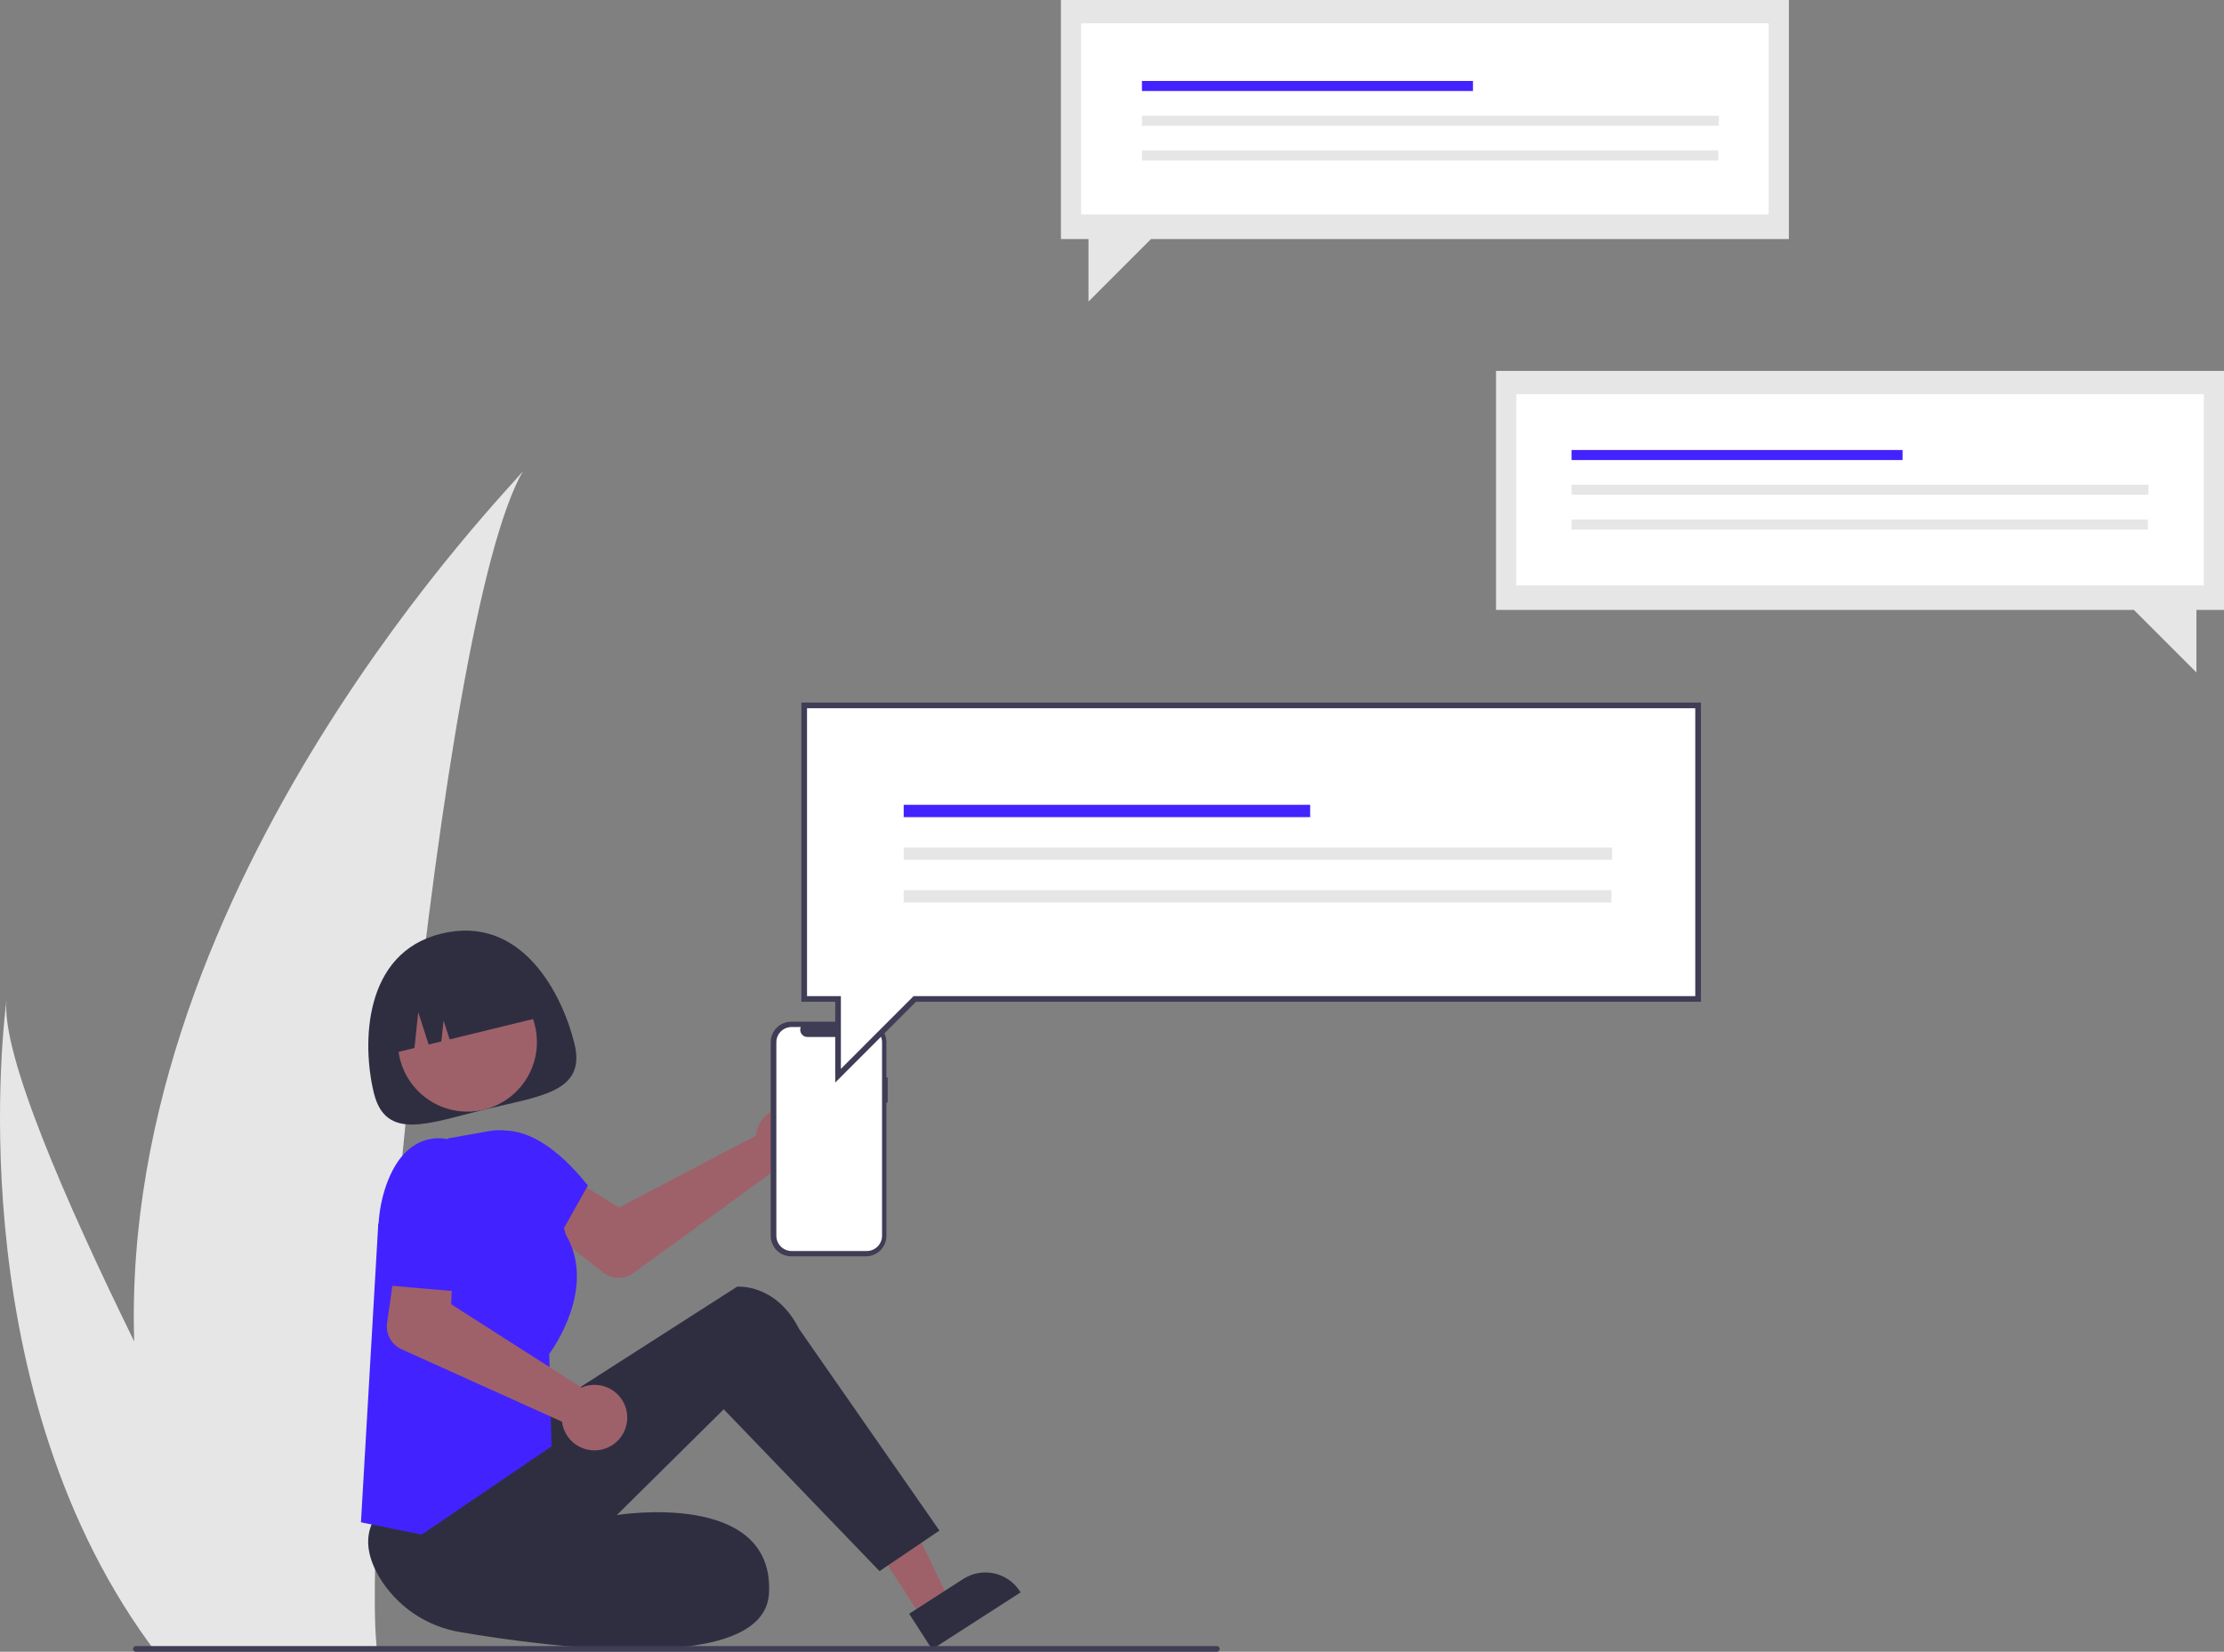 <svg width="342" height="254" viewBox="0 0 342 254" fill="none" xmlns="http://www.w3.org/2000/svg">
<rect x="0" y="0" width="342" height="254" fill="#808080" stroke="none"/>
<path d="M20.636 206.277C21.057 221.984 23.688 237.553 28.451 252.526C28.556 252.874 28.674 253.216 28.788 253.564H57.947C57.916 253.252 57.884 252.904 57.854 252.526C55.91 230.169 67.016 95.717 80.419 72.447C79.245 74.334 18.375 135.237 20.636 206.277Z" fill="#E6E6E6"/>
<path d="M22.824 252.526C23.068 252.874 23.322 253.221 23.581 253.564H45.457C45.292 253.268 45.099 252.92 44.877 252.526C41.263 246.003 30.567 226.497 20.639 206.277C9.973 184.547 0.18 161.993 1.004 153.83C0.749 155.67 -6.635 211.795 22.824 252.526Z" fill="#E6E6E6"/>
<path d="M116.375 173.862C116.306 174.118 116.257 174.379 116.229 174.643L95.164 185.709L90.273 182.628L84.66 189.404L92.789 195.7C93.445 196.209 94.249 196.491 95.08 196.503C95.91 196.516 96.722 196.259 97.394 195.771L119.294 179.857C120.238 180.249 121.28 180.346 122.28 180.132C123.28 179.918 124.191 179.405 124.893 178.661C125.594 177.916 126.053 176.976 126.207 175.965C126.361 174.953 126.204 173.919 125.756 173C125.308 172.08 124.591 171.318 123.7 170.816C122.809 170.314 121.786 170.096 120.768 170.189C119.749 170.283 118.783 170.684 117.999 171.34C117.214 171.996 116.648 172.876 116.375 173.862Z" fill="#9E616A"/>
<path d="M141.771 248.843L145.995 246.126L137.528 228.538L131.295 232.547L141.771 248.843Z" fill="#9E616A"/>
<path d="M139.807 248.156L148.125 242.806L148.125 242.805C149.531 241.901 151.238 241.593 152.871 241.947C154.505 242.302 155.93 243.292 156.834 244.698L156.945 244.87L143.327 253.631L139.807 248.156Z" fill="#2F2E41"/>
<path d="M80.921 218.632L113.341 197.868C113.341 197.868 119.298 197.293 122.873 204.341L144.465 235.366L135.253 241.601L111.293 216.715L94.852 232.98C94.852 232.98 119.076 229.006 118.256 244.985C117.606 257.665 84.453 253.316 70.795 250.98C68.201 250.556 65.732 249.567 63.563 248.082C61.394 246.597 59.579 244.652 58.245 242.386C56.781 239.845 55.993 236.959 57.223 234.232C60.504 226.958 80.921 218.632 80.921 218.632Z" fill="#2F2E41"/>
<path d="M64.849 235.984L55.506 234.093L58.168 188.224L68.919 175.053L75.323 173.918C77.233 173.572 79.203 173.956 80.842 174.994C82.482 176.031 83.672 177.648 84.177 179.522L87 189.838C91.79 197.951 85.08 207.358 84.461 208.194L84.809 222.421L64.849 235.984Z" fill="#4223FF"/>
<path d="M73.548 176.849L74.141 174.751C74.141 174.751 80.574 170.009 90.404 182.3L85.694 190.699L75.454 190.289L73.548 176.849Z" fill="#4223FF"/>
<path d="M88.347 160.526C90.17 167.999 82.986 168.554 74.464 170.633C65.942 172.713 59.31 175.529 57.487 168.055C55.665 160.582 55.809 146.512 67.864 143.571C80.335 140.528 86.525 153.052 88.347 160.526Z" fill="#2F2E41"/>
<path d="M71.877 170.938C77.779 170.938 82.564 166.152 82.564 160.247C82.564 154.343 77.779 149.557 71.877 149.557C65.974 149.557 61.189 154.343 61.189 160.247C61.189 166.152 65.974 170.938 71.877 170.938Z" fill="#9E616A"/>
<path d="M59.632 162.156L63.738 161.154L64.313 155.638L65.912 160.623L67.875 160.144L68.21 156.927L69.143 159.835L83.728 156.276C83.017 153.361 81.177 150.847 78.613 149.288C76.049 147.729 72.971 147.253 70.055 147.964L67.942 148.48C66.498 148.832 65.138 149.465 63.94 150.343C62.741 151.221 61.727 152.326 60.955 153.596C60.184 154.866 59.669 156.276 59.442 157.744C59.215 159.213 59.28 160.712 59.632 162.156Z" fill="#2F2E41"/>
<path d="M90.18 213.112C89.923 213.179 89.672 213.266 89.428 213.372L69.378 200.559L69.629 194.783L60.963 193.266L59.526 203.448C59.41 204.271 59.564 205.109 59.965 205.837C60.365 206.565 60.991 207.143 61.748 207.484L86.422 218.62C86.549 219.635 86.982 220.587 87.663 221.35C88.344 222.113 89.242 222.65 90.236 222.891C91.23 223.131 92.273 223.063 93.228 222.696C94.182 222.328 95.002 221.679 95.579 220.834C96.155 219.989 96.461 218.988 96.455 217.965C96.449 216.942 96.132 215.945 95.546 215.107C94.96 214.269 94.132 213.629 93.174 213.272C92.215 212.916 91.171 212.86 90.18 213.112Z" fill="#9E616A"/>
<path d="M70.54 177.146L69.029 175.241C69.029 175.241 62.962 173.286 59.685 181.48C56.408 189.674 59.48 197.664 59.48 197.664L73.816 198.893L74.84 185.577L70.54 177.146Z" fill="#4223FF"/>
<path d="M230.055 57.034H342V93.794H337.76V103.408L328.148 93.794H230.055V57.034Z" fill="#E6E6E6"/>
<path d="M338.89 60.614H233.164V90.022H338.89V60.614Z" fill="white"/>
<path d="M292.571 69.2H241.666V70.745H292.571V69.2Z" fill="#4223FF"/>
<path d="M330.388 74.545H241.666V76.09H330.388V74.545Z" fill="#E6E6E6"/>
<path d="M330.301 79.89H241.666V81.436H330.301V79.89Z" fill="#E6E6E6"/>
<path d="M275.091 0H163.146V36.76H167.386V46.375L176.997 36.76H275.091V0Z" fill="#E6E6E6"/>
<path d="M271.981 3.58H166.255V32.988H271.981V3.58Z" fill="white"/>
<path d="M226.51 12.448H175.605V13.994H226.51V12.448Z" fill="#4223FF"/>
<path d="M264.327 17.794H175.605V19.339H264.327V17.794Z" fill="#E6E6E6"/>
<path d="M264.241 23.14H175.605V24.685H264.241V23.14Z" fill="#E6E6E6"/>
<path d="M136.504 165.687H136.305V160.256C136.305 159.844 136.224 159.435 136.066 159.054C135.908 158.672 135.677 158.326 135.385 158.034C135.093 157.742 134.747 157.51 134.366 157.353C133.985 157.195 133.576 157.113 133.163 157.113H121.661C121.249 157.113 120.84 157.195 120.459 157.353C120.078 157.51 119.731 157.742 119.439 158.034C119.148 158.326 118.916 158.672 118.758 159.054C118.6 159.435 118.519 159.844 118.519 160.256V190.049C118.519 190.461 118.6 190.87 118.758 191.251C118.916 191.633 119.148 191.979 119.439 192.271C119.731 192.563 120.078 192.795 120.459 192.952C120.84 193.11 121.249 193.192 121.661 193.192H133.163C133.576 193.192 133.984 193.11 134.366 192.952C134.747 192.795 135.093 192.563 135.385 192.271C135.677 191.979 135.908 191.633 136.066 191.251C136.224 190.87 136.305 190.461 136.305 190.049V169.552H136.504V165.687Z" fill="#3F3D56"/>
<path d="M133.29 157.931H131.789C131.858 158.1 131.884 158.284 131.865 158.466C131.847 158.648 131.784 158.823 131.682 158.974C131.58 159.126 131.442 159.25 131.281 159.336C131.119 159.422 130.939 159.467 130.757 159.467H124.167C123.984 159.467 123.804 159.422 123.643 159.336C123.482 159.25 123.344 159.126 123.242 158.974C123.14 158.823 123.077 158.648 123.058 158.466C123.04 158.284 123.066 158.1 123.135 157.931H121.733C121.11 157.931 120.513 158.178 120.073 158.619C119.633 159.059 119.386 159.656 119.386 160.278V190.027C119.386 190.335 119.447 190.64 119.565 190.925C119.683 191.21 119.855 191.469 120.073 191.687C120.291 191.905 120.55 192.078 120.835 192.195C121.119 192.313 121.424 192.374 121.733 192.374H133.29C133.598 192.374 133.903 192.313 134.188 192.195C134.473 192.078 134.731 191.905 134.949 191.687C135.167 191.469 135.34 191.21 135.458 190.925C135.576 190.64 135.637 190.335 135.637 190.027V160.278C135.637 159.97 135.576 159.665 135.458 159.38C135.34 159.095 135.167 158.837 134.949 158.619C134.731 158.401 134.473 158.228 134.188 158.11C133.903 157.992 133.598 157.931 133.29 157.931Z" fill="white"/>
<path d="M261.13 108.473H123.666V153.613H128.873V165.418L140.675 153.613H261.13V108.473Z" fill="white"/>
<path d="M128.437 166.472V154.05H123.23V108.037H261.566V154.05H140.856L128.437 166.472ZM124.102 153.177H129.309V164.365L140.494 153.177H260.693V108.91H124.102L124.102 153.177Z" fill="#3F3D56"/>
<path d="M201.474 123.759H138.966V125.657H201.474V123.759Z" fill="#4223FF"/>
<path d="M247.912 130.323H138.966V132.221H247.912V130.323Z" fill="#E6E6E6"/>
<path d="M247.806 136.887H138.966V138.785H247.806V136.887Z" fill="#E6E6E6"/>
<path d="M187.126 254H20.895C20.78 254 20.669 253.954 20.587 253.872C20.505 253.79 20.459 253.679 20.459 253.564C20.459 253.448 20.505 253.337 20.587 253.255C20.669 253.173 20.78 253.127 20.895 253.127H187.126C187.242 253.127 187.353 253.173 187.435 253.255C187.517 253.337 187.563 253.448 187.563 253.564C187.563 253.679 187.517 253.79 187.435 253.872C187.353 253.954 187.242 254 187.126 254Z" fill="#3F3D56"/>
</svg>
